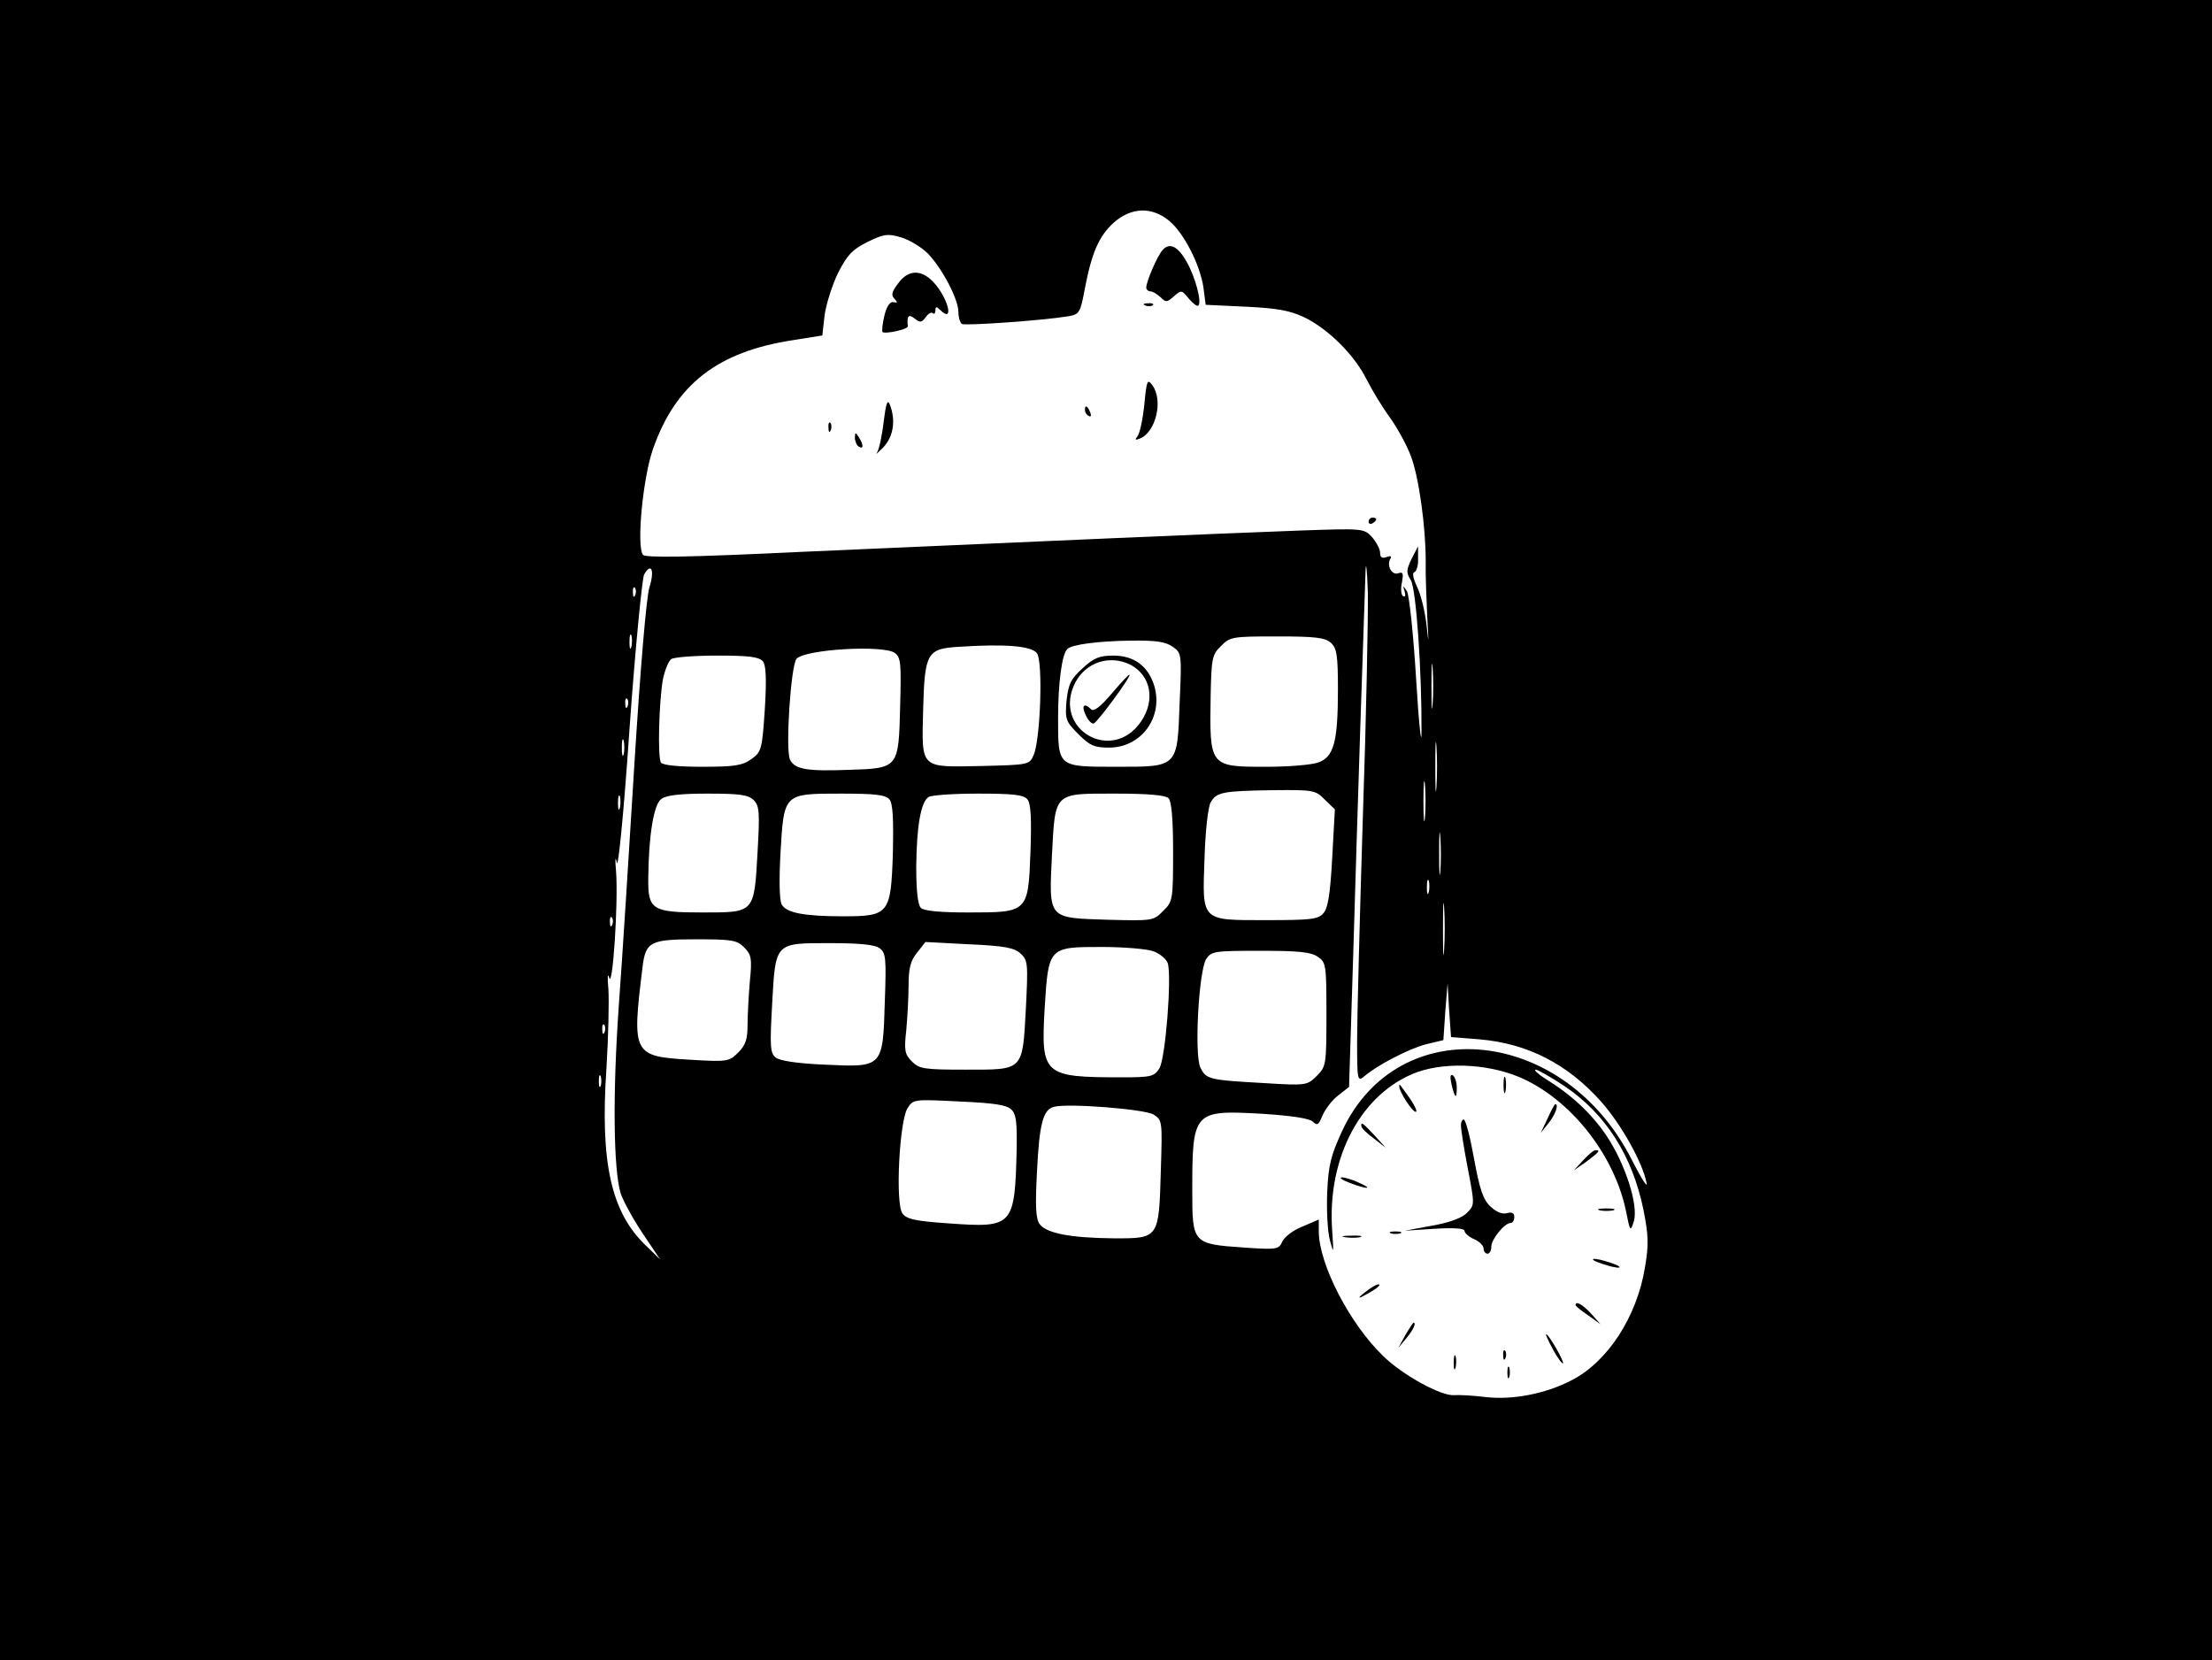 <?xml version="1.0" standalone="no"?>
<!DOCTYPE svg PUBLIC "-//W3C//DTD SVG 20010904//EN"
 "http://www.w3.org/TR/2001/REC-SVG-20010904/DTD/svg10.dtd">
<svg version="1.0" xmlns="http://www.w3.org/2000/svg"
 width="577pt" height="433pt" viewBox="0 0 577 433"
 preserveAspectRatio="xMidYMid meet">
<g transform="translate(0,433) scale(0.1,-0.1)"
fill="#000000" stroke="none">
<path d="M0 2165 l0 -2165 2885 0 2885 0 0 2165 0 2165 -2885 0 -2885 0 0
-2165z m3050 1589 c39 -33 80 -114 89 -173 l6 -46 105 -5 c83 -4 115 -10 153
-28 63 -31 130 -98 162 -162 14 -28 42 -74 62 -101 19 -27 43 -71 53 -98 21
-54 39 -184 39 -276 -1 -33 2 -98 4 -145 4 -71 4 -74 -2 -20 -4 36 -15 81 -25
100 -10 22 -13 36 -6 38 5 2 10 18 9 35 l0 32 -17 -33 c-14 -29 -14 -36 -2
-55 14 -22 29 -238 28 -397 0 -41 -7 21 -14 138 -7 116 -18 220 -24 230 -11
16 -11 16 -6 -1 3 -10 2 -15 -4 -12 -5 3 -7 19 -3 36 4 23 3 28 -9 24 -17 -7
-32 20 -21 38 4 6 0 8 -10 4 -12 -4 -17 -1 -17 11 0 10 -10 28 -21 41 -21 23
-24 23 -193 17 -194 -7 -678 -28 -1286 -55 -313 -15 -417 -16 -423 -8 -17 24
0 200 26 275 59 169 168 255 367 285 l75 12 6 53 c4 29 20 79 35 110 24 47 37
61 77 81 43 21 53 22 87 12 21 -6 53 -25 70 -42 37 -38 80 -119 80 -153 0 -14
4 -27 9 -31 9 -5 211 9 277 20 30 5 32 9 44 73 18 94 37 137 76 172 46 40 99
41 144 4z m505 -1554 c-8 -261 -15 -524 -15 -584 0 -103 1 -108 18 -94 33 29
116 72 161 84 l46 11 5 74 6 74 4 -70 5 -70 75 -6 c125 -11 229 -64 317 -163
52 -59 107 -157 118 -211 4 -16 -12 8 -36 55 -175 353 -612 398 -759 78 -28
-61 -35 -87 -38 -158 -2 -47 1 -103 7 -125 10 -37 10 -35 6 25 -14 192 77 361
223 414 81 28 198 20 282 -21 125 -61 231 -199 261 -340 11 -56 12 -57 21 -28
12 42 -22 148 -71 222 -39 58 -91 107 -161 150 -19 12 -30 23 -24 23 5 0 39
-19 75 -43 107 -72 177 -181 206 -323 13 -66 14 -90 4 -149 -21 -130 -98 -248
-193 -296 -68 -35 -154 -51 -222 -43 -33 4 -71 6 -83 5 -33 -3 -134 52 -185
102 -88 85 -167 239 -168 324 l0 32 -42 -18 c-24 -9 -47 -27 -53 -39 -9 -21
-14 -22 -100 -16 -134 9 -135 11 -135 148 0 207 3 211 180 201 79 -5 126 -12
135 -21 11 -11 15 -8 25 17 7 16 25 40 41 52 l28 22 11 350 c10 344 28 887 32
995 1 30 4 6 6 -55 1 -60 -4 -324 -13 -585z m-1861 598 c-8 -25 -24 -217 -39
-458 -14 -228 -32 -514 -41 -635 -16 -229 -14 -423 5 -488 7 -20 33 -68 58
-105 l45 -67 -36 35 c-92 87 -121 217 -104 465 5 82 7 175 5 205 -3 31 -2 44
2 30 9 -32 24 195 18 277 -3 32 -2 42 2 23 3 -20 18 126 33 348 15 211 33 392
38 403 19 34 28 11 14 -33z m-37 -20 c-3 -8 -6 -5 -6 6 -1 11 2 17 5 13 3 -3
4 -12 1 -19z m-10 -135 c-3 -10 -5 -4 -5 12 0 17 2 24 5 18 2 -7 2 -21 0 -30z
m1825 10 c15 -14 18 -32 18 -122 0 -137 -11 -176 -52 -190 -17 -6 -77 -11
-133 -11 -151 0 -150 -1 -147 188 2 95 4 105 27 127 23 24 30 25 146 25 100 0
126 -3 141 -17z m-413 -10 c23 -16 24 -18 18 -147 -6 -169 -4 -166 -167 -166
-152 0 -150 -1 -150 128 0 90 10 166 24 179 11 12 82 21 166 22 65 1 91 -3
109 -16z m-354 -17 c16 -22 9 -227 -9 -266 -11 -25 -14 -25 -137 -28 -160 -3
-155 -9 -151 147 4 149 10 159 94 164 122 8 189 2 203 -17z m-371 1 c16 -12
17 -27 14 -140 -4 -161 -4 -161 -134 -165 -108 -4 -140 1 -153 26 -13 24 2
249 17 264 25 25 227 36 256 15z m1403 -134 c-2 -27 -3 -5 -3 47 0 52 1 74 3
48 2 -27 2 -69 0 -95z m-1747 112 c8 -10 10 -44 5 -125 -7 -106 -9 -111 -35
-130 -24 -17 -45 -20 -128 -20 -63 0 -103 4 -108 11 -9 15 -5 158 5 216 5 25
15 49 22 54 8 5 62 9 120 9 81 0 109 -3 119 -15z m-353 -117 c-3 -8 -6 -5 -6
6 -1 11 2 17 5 13 3 -3 4 -12 1 -19z m2110 -210 c-2 -29 -3 -6 -3 52 0 58 1
81 3 53 2 -29 2 -77 0 -105z m-2120 85 c-3 -10 -5 -2 -5 17 0 19 2 27 5 18 2
-10 2 -26 0 -35z m2090 -165 c-2 -24 -4 -5 -4 42 0 47 2 66 4 43 2 -24 2 -62
0 -85z m-261 46 l26 -25 -7 -127 c-5 -92 -11 -132 -23 -144 -13 -16 -34 -18
-147 -18 -174 0 -169 -5 -163 162 2 68 9 133 16 145 15 27 31 30 165 32 103 1
109 0 133 -25z m-1839 -21 c-3 -10 -5 -4 -5 12 0 17 2 24 5 18 2 -7 2 -21 0
-30z m349 20 c15 -15 16 -32 10 -137 -9 -158 -7 -156 -144 -156 -131 0 -142 7
-141 89 1 111 14 193 34 207 13 10 50 14 121 14 83 0 106 -3 120 -17z m354 2
c9 -10 11 -51 9 -141 -5 -157 -10 -164 -128 -164 -104 0 -150 9 -162 31 -6 12
-7 63 -3 136 9 154 8 153 158 153 88 0 116 -3 126 -15z m360 0 c9 -11 11 -49
8 -136 -6 -159 -6 -159 -162 -159 -74 0 -116 4 -124 12 -8 8 -12 46 -12 108 1
105 12 168 32 181 7 5 65 9 129 9 92 0 119 -3 129 -15z m368 3 c8 -8 12 -54
12 -140 0 -125 -1 -130 -26 -154 -25 -26 -28 -26 -145 -23 -157 5 -153 1 -145
169 9 165 3 160 166 160 85 0 130 -4 138 -12z m709 -191 c-2 -23 -3 -1 -3 48
0 50 1 68 3 42 2 -26 2 -67 0 -90z m-30 -54 c-3 -10 -5 -4 -5 12 0 17 2 24 5
18 2 -7 2 -21 0 -30z m40 -150 c-2 -32 -3 -8 -3 52 0 61 1 87 3 58 2 -29 2
-78 0 -110z m-2170 65 c-3 -8 -6 -5 -6 6 -1 11 2 17 5 13 3 -3 4 -12 1 -19z
m344 -59 c19 -19 21 -29 15 -88 -3 -36 -6 -88 -6 -114 0 -38 -5 -53 -25 -73
-24 -23 -27 -24 -127 -18 -147 9 -150 14 -122 241 8 67 20 73 140 73 93 0 106
-2 125 -21z m353 -2 c17 -12 18 -26 14 -140 -5 -172 -5 -171 -156 -164 -71 3
-119 10 -129 19 -14 11 -15 30 -9 137 9 164 6 161 151 161 77 0 117 -4 129
-13z m368 -14 c19 -17 20 -25 14 -143 -9 -165 -5 -160 -158 -160 -107 0 -120
2 -139 21 -19 19 -21 29 -15 82 3 33 6 86 6 117 0 44 5 64 22 85 l22 28 114
-6 c91 -4 118 -9 134 -24z m346 6 c17 -6 34 -20 38 -31 11 -35 -6 -251 -22
-275 -13 -21 -22 -23 -98 -23 -205 0 -211 6 -201 181 10 159 10 159 149 159
56 0 117 -5 134 -11z m430 -15 c21 -14 22 -22 22 -150 0 -131 -1 -136 -25
-160 -25 -25 -27 -26 -138 -19 -145 8 -151 10 -166 41 -16 35 -4 250 15 282
14 21 21 22 142 22 99 0 132 -3 150 -16z m-1861 -196 c-3 -8 -6 -5 -6 6 -1 11
2 17 5 13 3 -3 4 -12 1 -19z m-10 -140 c-3 -7 -5 -2 -5 12 0 14 2 19 5 13 2
-7 2 -19 0 -25z m1071 -62 c13 -12 15 -35 14 -103 -5 -202 -9 -206 -177 -194
-88 6 -110 11 -121 26 -19 26 -8 240 13 274 15 24 17 24 135 18 91 -4 124 -9
136 -21z m371 -13 c23 -15 23 -17 19 -146 -5 -178 -5 -177 -121 -177 -114 1
-177 13 -195 37 -10 14 -12 44 -7 138 6 124 16 161 44 168 36 10 237 -6 260
-20z"/>
<path d="M3032 3677 c-14 -16 -42 -82 -42 -97 0 -5 5 -10 11 -10 6 0 17 -7 26
-15 14 -14 17 -14 35 2 19 17 21 17 39 -6 11 -13 22 -21 25 -18 9 9 -7 72 -30
113 -23 42 -46 53 -64 31z"/>
<path d="M2343 3591 c-17 -22 -19 -31 -10 -40 9 -10 9 -12 -2 -9 -9 2 -18 -10
-24 -35 -5 -21 -7 -40 -5 -43 7 -6 67 7 66 15 -3 27 2 33 18 20 14 -11 18 -11
29 4 6 9 15 14 18 10 4 -3 7 0 7 7 0 11 3 11 12 2 38 -38 22 30 -17 72 -32 34
-66 33 -92 -3z"/>
<path d="M2988 3533 c7 -3 16 -2 19 1 4 3 -2 6 -13 5 -11 0 -14 -3 -6 -6z"/>
<path d="M2985 3275 c-4 -39 -12 -76 -18 -83 -7 -9 -6 -11 6 -6 42 16 62 100
33 139 -13 18 -15 13 -21 -50z"/>
<path d="M2305 3230 c-4 -36 -12 -72 -17 -80 -6 -8 1 -2 16 13 27 29 33 71 17
112 -6 15 -10 2 -16 -45z"/>
<path d="M2830 3261 c0 -6 4 -13 10 -16 6 -3 7 1 4 9 -7 18 -14 21 -14 7z"/>
<path d="M2161 3214 c0 -11 3 -14 6 -6 3 7 2 16 -1 19 -3 4 -6 -2 -5 -13z"/>
<path d="M2230 3188 c0 -9 5 -20 10 -23 13 -8 13 5 0 25 -8 13 -10 13 -10 -2z"/>
<path d="M3570 2969 c0 -5 5 -7 10 -4 6 3 10 8 10 11 0 2 -4 4 -10 4 -5 0 -10
-5 -10 -11z"/>
<path d="M3786 1503 c9 -38 14 -42 14 -10 0 14 -5 29 -10 32 -7 4 -8 -3 -4
-22z"/>
<path d="M3922 1500 c0 -19 2 -27 5 -17 2 9 2 25 0 35 -3 9 -5 1 -5 -18z"/>
<path d="M3650 1496 c0 -14 34 -66 43 -66 5 0 -2 15 -14 33 -30 42 -29 42 -29
33z"/>
<path d="M4037 1413 l-18 -38 20 25 c18 22 28 50 18 50 -2 0 -11 -17 -20 -37z"/>
<path d="M3811 1393 c0 -10 8 -60 18 -112 18 -94 18 -94 -3 -115 -13 -13 -45
-25 -91 -33 l-70 -13 78 5 c48 3 77 1 77 -5 0 -6 11 -16 25 -22 14 -6 25 -17
25 -25 0 -7 5 -13 10 -13 6 0 10 8 10 18 0 20 35 62 50 62 6 0 10 7 10 16 0
10 -6 13 -18 10 -12 -4 -28 2 -43 16 -20 18 -29 44 -44 126 -10 56 -22 102
-27 102 -4 0 -8 -8 -7 -17z"/>
<path d="M3551 1393 c0 -5 14 -19 32 -32 l32 -25 -29 32 c-31 33 -36 37 -35
25z"/>
<path d="M4129 1303 l-24 -26 33 23 c33 25 38 30 24 30 -5 0 -19 -12 -33 -27z"/>
<path d="M3520 1245 c46 -18 64 -17 25 0 -16 8 -37 14 -45 14 -8 0 1 -7 20
-14z"/>
<path d="M4173 1173 c9 -2 25 -2 35 0 9 3 1 5 -18 5 -19 0 -27 -2 -17 -5z"/>
<path d="M3628 1113 c6 -2 18 -2 25 0 6 3 1 5 -13 5 -14 0 -19 -2 -12 -5z"/>
<path d="M3508 1103 c12 -2 30 -2 40 0 9 3 -1 5 -23 4 -22 0 -30 -2 -17 -4z"/>
<path d="M4160 1041 c8 -4 29 -11 45 -15 19 -4 25 -3 15 3 -8 4 -28 11 -45 15
-19 4 -25 3 -15 -3z"/>
<path d="M3560 959 c-17 -13 -18 -17 -5 -10 33 17 51 31 40 31 -5 0 -21 -10
-35 -21z"/>
<path d="M4110 926 c0 -3 15 -15 33 -27 l32 -23 -24 27 c-22 24 -41 35 -41 23z"/>
<path d="M3666 848 l-18 -33 21 25 c18 22 26 40 18 40 -1 0 -11 -15 -21 -32z"/>
<path d="M4051 810 c12 -22 24 -38 26 -36 4 4 -37 76 -44 76 -2 0 6 -18 18
-40z"/>
<path d="M3921 794 c0 -11 3 -14 6 -6 3 7 2 16 -1 19 -3 4 -6 -2 -5 -13z"/>
<path d="M3792 775 c0 -16 2 -22 5 -12 2 9 2 23 0 30 -3 6 -5 -1 -5 -18z"/>
<path d="M3932 750 c0 -14 2 -19 5 -12 2 6 2 18 0 25 -3 6 -5 1 -5 -13z"/>
<path d="M2824 2587 c-31 -28 -37 -41 -42 -85 -4 -48 -2 -54 31 -87 30 -30 42
-35 80 -35 84 0 142 79 118 161 -16 52 -53 79 -107 79 -36 0 -51 -6 -80 -33z
m125 9 c53 -28 65 -92 28 -147 -76 -113 -234 -20 -172 101 28 53 90 73 144 46z"/>
<path d="M2899 2520 c-29 -34 -46 -47 -53 -40 -18 18 -26 10 -14 -15 6 -14 16
-24 21 -22 10 3 101 127 93 127 -3 0 -24 -23 -47 -50z"/>
</g>
</svg>
